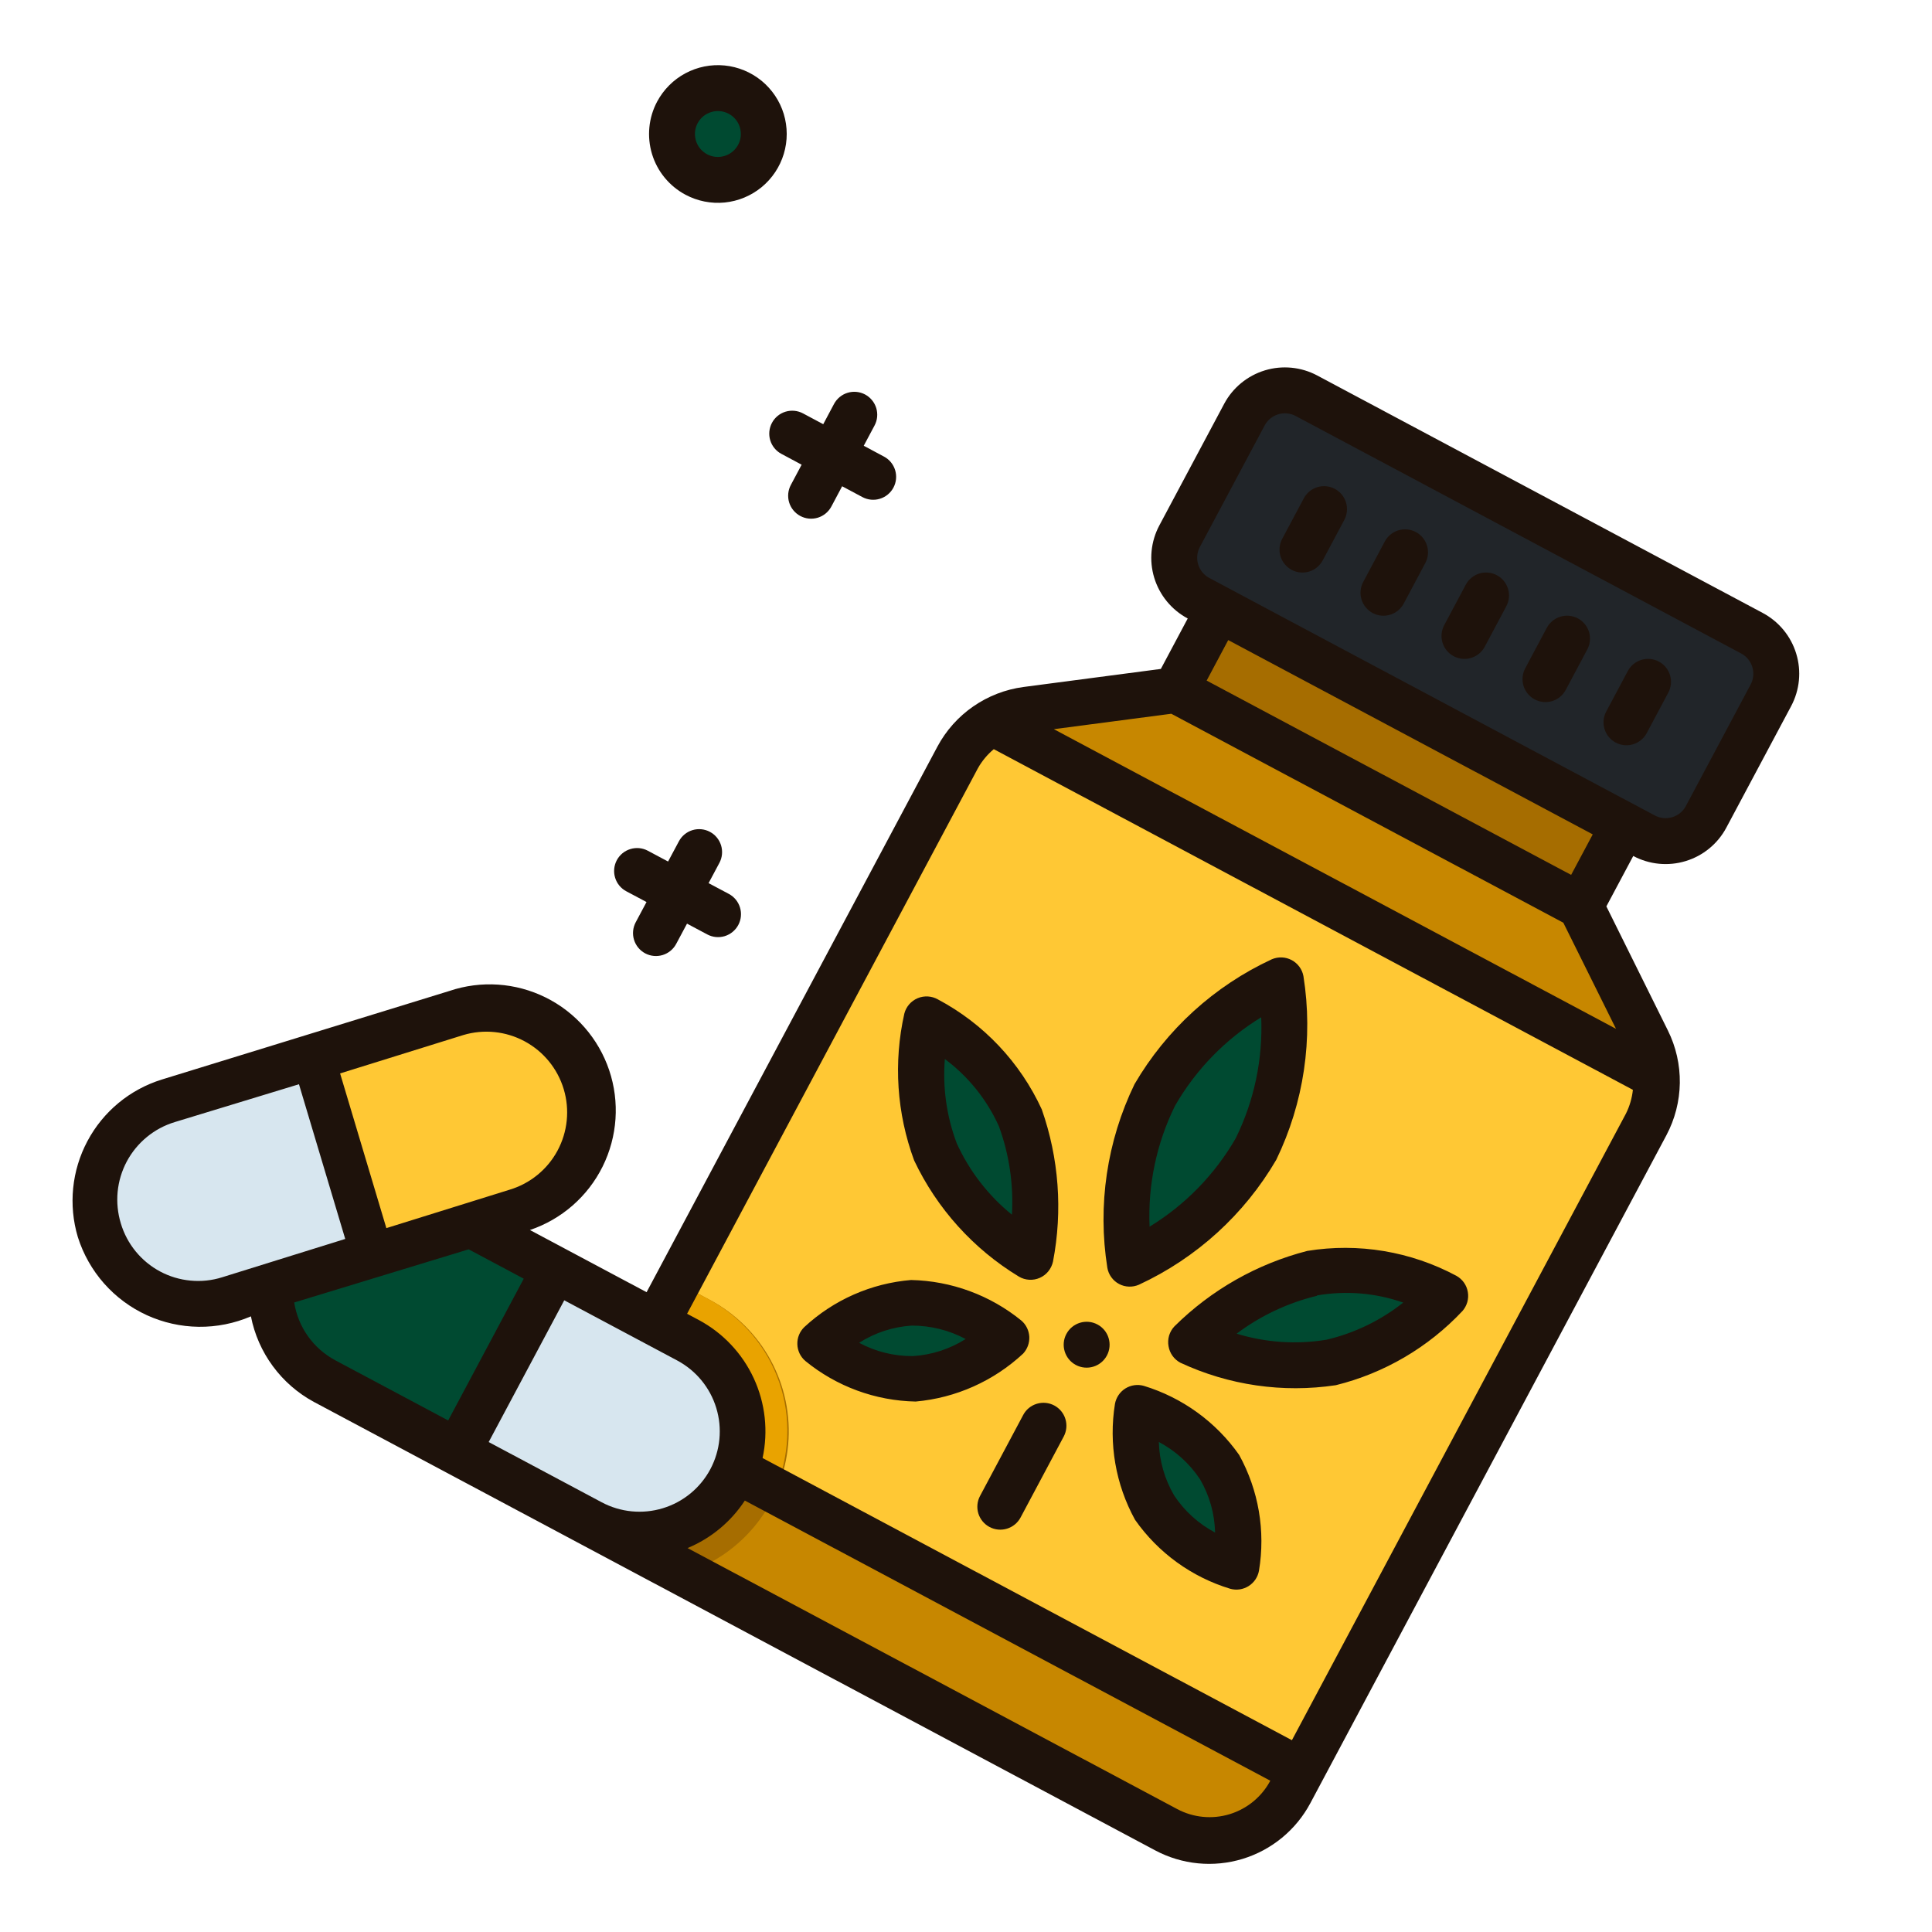 <svg width="55" height="55" viewBox="0 0 55 55" fill="none" xmlns="http://www.w3.org/2000/svg">
<g id="Group 48095861">
<g id="Filled outline">
<path id="Vector" d="M46.895 29.615L44.996 25.79L46.225 23.484L34.696 17.338L33.467 19.644L29.232 20.2C28.819 20.253 28.424 20.405 28.082 20.642C27.739 20.879 27.458 21.195 27.262 21.563L17.14 40.552C16.814 41.163 16.744 41.879 16.946 42.542C17.148 43.205 17.605 43.761 18.216 44.087L33.205 52.077C33.816 52.403 34.532 52.472 35.195 52.271C35.858 52.069 36.414 51.612 36.74 51L46.862 32.011C47.058 31.643 47.164 31.234 47.169 30.817C47.175 30.401 47.081 29.988 46.895 29.615Z" fill="#C78700"/>
<path id="Vector_2" d="M27.262 21.563L17.447 39.976L37.047 50.424L46.862 32.011C47.084 31.592 47.187 31.119 47.161 30.645L28.229 20.554C27.821 20.796 27.487 21.145 27.262 21.563Z" fill="#FFC834"/>
<path id="Vector_3" d="M49.875 18.027L37.193 11.266C36.556 10.927 35.764 11.168 35.425 11.804L33.581 15.263C33.242 15.9 33.483 16.691 34.12 17.031L46.802 23.791C47.439 24.131 48.23 23.89 48.57 23.253L50.413 19.794C50.753 19.157 50.512 18.366 49.875 18.027Z" fill="#212529"/>
<path id="Vector_4" d="M35.756 32.709C36.472 31.216 36.72 29.541 36.466 27.905C34.966 28.606 33.714 29.745 32.874 31.172C32.157 32.665 31.91 34.34 32.164 35.976C33.664 35.274 34.916 34.135 35.756 32.709ZM37.888 38.79C39.129 38.479 40.254 37.816 41.127 36.882C39.967 36.266 38.638 36.043 37.341 36.248C36.05 36.6 34.873 37.281 33.926 38.225C35.165 38.791 36.541 38.987 37.888 38.79ZM32.897 42.933C33.468 43.734 34.288 44.324 35.229 44.613C35.378 43.636 35.196 42.638 34.713 41.776C34.144 40.972 33.323 40.381 32.38 40.096C32.233 41.073 32.415 42.071 32.897 42.933ZM26.636 32.792C26.203 31.588 26.126 30.285 26.415 29.04C27.573 29.659 28.498 30.638 29.051 31.829C29.479 33.097 29.57 34.454 29.314 35.767C28.154 35.053 27.224 34.02 26.636 32.792ZM26.008 39.261C25.024 39.233 24.077 38.881 23.313 38.261C24.031 37.593 24.951 37.182 25.927 37.093C26.912 37.117 27.86 37.469 28.622 38.093C27.903 38.759 26.984 39.169 26.008 39.261Z" fill="#004A31"/>
<path id="Vector_5" d="M19.519 44.782C20.312 44.525 21.011 44.041 21.53 43.389C22.05 42.738 22.365 41.948 22.438 41.118C22.511 40.288 22.338 39.455 21.94 38.723C21.542 37.991 20.937 37.392 20.201 37.002L19.291 36.517L17.14 40.552C16.814 41.163 16.744 41.88 16.946 42.542C17.148 43.205 17.605 43.761 18.216 44.087L19.519 44.782Z" fill="#A66D00"/>
<path id="Vector_6" d="M20.201 37.002L19.291 36.517L17.447 39.975L22.059 42.434C22.483 41.46 22.529 40.363 22.185 39.357C21.841 38.352 21.134 37.512 20.201 37.002Z" fill="#E9A300"/>
<path id="Vector_7" d="M16.821 43.343C18.254 44.107 20.034 43.564 20.798 42.132C21.562 40.699 21.02 38.919 19.587 38.155L12.006 34.114C10.573 33.35 8.793 33.892 8.029 35.325C7.265 36.758 7.808 38.538 9.241 39.302L16.821 43.343Z" fill="#D7E6EF"/>
<path id="Vector_8" d="M13.028 41.321L9.235 39.299C8.547 38.932 8.033 38.307 7.806 37.561C7.578 36.815 7.657 36.01 8.024 35.322C8.39 34.634 9.015 34.12 9.761 33.892C10.507 33.665 11.312 33.744 12.001 34.11L15.794 36.132L13.028 41.321Z" fill="#004A31"/>
<path id="Vector_9" d="M4.771 31.346C3.218 31.819 2.343 33.461 2.816 35.014C3.289 36.568 4.931 37.443 6.484 36.97L14.702 34.467C16.255 33.994 17.131 32.352 16.658 30.799C16.185 29.245 14.542 28.37 12.989 28.843L4.771 31.346Z" fill="#D7E6EF"/>
<path id="Vector_10" d="M8.885 30.096L13.012 28.853C13.748 28.657 14.531 28.754 15.197 29.124C15.863 29.494 16.359 30.109 16.581 30.837C16.802 31.566 16.733 32.352 16.387 33.031C16.04 33.709 15.444 34.227 14.723 34.474L10.614 35.726L8.885 30.096Z" fill="#FFC834"/>
<path id="Vector_11" d="M19.822 4.967C20.459 5.307 21.25 5.066 21.59 4.429C21.929 3.792 21.688 3.001 21.051 2.661C20.415 2.322 19.623 2.563 19.284 3.2C18.945 3.837 19.186 4.628 19.822 4.967Z" fill="#004A31"/>
<path id="Vector_12" d="M34.696 17.338L46.226 23.484L44.996 25.79L33.467 19.644L34.696 17.338Z" fill="#A66D00"/>
<g id="Group">
<path id="Vector_13" d="M31.857 36.552C31.943 36.598 32.039 36.624 32.137 36.627C32.236 36.631 32.333 36.612 32.423 36.573C34.059 35.815 35.424 34.574 36.333 33.016C37.119 31.393 37.389 29.568 37.106 27.787C37.088 27.691 37.049 27.601 36.991 27.522C36.933 27.443 36.858 27.378 36.772 27.332C36.685 27.286 36.59 27.26 36.492 27.256C36.394 27.252 36.297 27.27 36.207 27.308C34.571 28.066 33.206 29.307 32.297 30.865C31.511 32.488 31.241 34.312 31.524 36.093C31.541 36.19 31.58 36.282 31.638 36.361C31.695 36.44 31.77 36.506 31.857 36.552ZM35.904 28.96C35.954 30.15 35.705 31.333 35.18 32.401C34.586 33.434 33.742 34.3 32.726 34.921C32.675 33.731 32.924 32.548 33.45 31.48C34.044 30.448 34.888 29.581 35.904 28.96ZM33.266 38.325C33.282 38.423 33.321 38.517 33.379 38.598C33.437 38.679 33.513 38.745 33.601 38.793C34.981 39.437 36.52 39.66 38.027 39.434C39.407 39.093 40.659 38.359 41.633 37.322C41.697 37.249 41.744 37.162 41.771 37.069C41.797 36.975 41.803 36.877 41.786 36.781C41.77 36.685 41.733 36.594 41.677 36.514C41.621 36.435 41.548 36.369 41.463 36.321C40.163 35.624 38.67 35.374 37.215 35.611C35.787 35.979 34.483 36.719 33.435 37.757C33.364 37.831 33.312 37.922 33.282 38.02C33.253 38.119 33.247 38.224 33.266 38.325ZM37.494 36.878C38.316 36.736 39.16 36.806 39.947 37.082C39.305 37.591 38.559 37.952 37.762 38.139C36.908 38.28 36.032 38.221 35.204 37.967C35.884 37.456 36.662 37.09 37.488 36.889L37.494 36.878ZM35.275 41.417C34.614 40.478 33.659 39.787 32.561 39.452C32.474 39.428 32.382 39.421 32.292 39.434C32.202 39.447 32.116 39.478 32.038 39.526C31.961 39.574 31.895 39.638 31.844 39.713C31.793 39.788 31.758 39.873 31.741 39.963C31.558 41.096 31.759 42.259 32.312 43.265C32.971 44.206 33.927 44.898 35.026 45.23C35.113 45.254 35.205 45.259 35.294 45.246C35.384 45.232 35.469 45.2 35.546 45.152C35.622 45.104 35.688 45.04 35.739 44.965C35.789 44.89 35.824 44.806 35.84 44.717C36.029 43.584 35.83 42.422 35.275 41.417ZM33.424 42.57C33.154 42.108 33.004 41.585 32.99 41.05C33.463 41.301 33.867 41.666 34.163 42.113C34.432 42.574 34.579 43.095 34.591 43.629C34.12 43.379 33.718 43.015 33.424 42.57ZM26.024 33.036C26.674 34.407 27.71 35.557 29.007 36.343C29.096 36.396 29.197 36.426 29.3 36.432C29.404 36.438 29.507 36.419 29.602 36.377C29.697 36.335 29.78 36.271 29.845 36.19C29.91 36.109 29.955 36.014 29.977 35.913C30.255 34.466 30.145 32.972 29.657 31.582C29.041 30.242 28.002 29.142 26.7 28.451C26.612 28.401 26.515 28.373 26.415 28.367C26.316 28.361 26.215 28.378 26.123 28.417C26.031 28.456 25.949 28.515 25.883 28.591C25.818 28.666 25.77 28.756 25.745 28.853C25.431 30.245 25.529 31.698 26.024 33.036ZM28.438 32.065C28.731 32.869 28.857 33.724 28.807 34.579C28.134 34.034 27.597 33.339 27.238 32.551C26.948 31.785 26.832 30.964 26.898 30.148C27.566 30.646 28.096 31.305 28.438 32.065ZM29.079 37.596C28.189 36.871 27.083 36.464 25.936 36.439C24.801 36.533 23.731 37.005 22.896 37.78C22.831 37.843 22.78 37.919 22.746 38.002C22.712 38.086 22.696 38.176 22.699 38.267C22.701 38.357 22.723 38.446 22.761 38.528C22.8 38.61 22.855 38.682 22.924 38.742C23.812 39.469 24.919 39.877 26.067 39.899C27.211 39.797 28.288 39.316 29.128 38.533C29.187 38.468 29.233 38.393 29.263 38.311C29.293 38.229 29.306 38.141 29.302 38.054C29.297 37.967 29.275 37.881 29.237 37.803C29.199 37.724 29.145 37.654 29.079 37.596ZM25.987 38.605C25.453 38.609 24.927 38.479 24.457 38.227C24.907 37.94 25.422 37.771 25.954 37.737C26.49 37.736 27.017 37.867 27.49 38.119C27.038 38.405 26.521 38.572 25.987 38.605ZM30.013 40.011C29.86 39.93 29.681 39.912 29.515 39.963C29.349 40.013 29.21 40.127 29.129 40.28L27.9 42.586C27.818 42.739 27.801 42.918 27.851 43.084C27.902 43.25 28.016 43.388 28.169 43.47C28.322 43.551 28.501 43.569 28.667 43.518C28.832 43.468 28.971 43.354 29.053 43.201L30.282 40.895C30.363 40.742 30.381 40.563 30.33 40.397C30.28 40.231 30.166 40.093 30.013 40.011Z" fill="#1E120B"/>
<path id="Vector_14" d="M30.627 38.858C30.946 39.027 31.341 38.907 31.511 38.589C31.681 38.27 31.56 37.874 31.242 37.705C30.924 37.535 30.528 37.656 30.358 37.974C30.188 38.292 30.309 38.688 30.627 38.858Z" fill="#1E120B"/>
<path id="Vector_15" d="M36.771 16.223C36.924 16.304 37.103 16.322 37.269 16.271C37.434 16.221 37.573 16.106 37.655 15.953L38.27 14.8C38.351 14.648 38.368 14.469 38.318 14.303C38.267 14.137 38.153 13.998 38 13.917C37.847 13.835 37.669 13.818 37.503 13.868C37.337 13.919 37.198 14.033 37.117 14.186L36.502 15.339C36.42 15.492 36.403 15.671 36.453 15.836C36.504 16.002 36.618 16.141 36.771 16.223ZM39.077 17.452C39.23 17.533 39.409 17.551 39.575 17.5C39.74 17.45 39.879 17.335 39.961 17.183L40.575 16.03C40.657 15.877 40.674 15.698 40.624 15.532C40.573 15.366 40.459 15.227 40.306 15.146C40.153 15.064 39.974 15.047 39.809 15.097C39.643 15.148 39.504 15.262 39.422 15.415L38.808 16.568C38.726 16.721 38.709 16.9 38.759 17.066C38.81 17.231 38.924 17.37 39.077 17.452ZM41.383 18.681C41.536 18.762 41.715 18.78 41.881 18.729C42.046 18.679 42.185 18.565 42.267 18.412L42.881 17.259C42.963 17.106 42.98 16.927 42.93 16.761C42.879 16.596 42.765 16.457 42.612 16.375C42.459 16.294 42.28 16.276 42.114 16.327C41.949 16.377 41.81 16.491 41.728 16.644L41.114 17.797C41.032 17.95 41.015 18.129 41.065 18.295C41.116 18.461 41.23 18.599 41.383 18.681ZM43.689 19.91C43.842 19.992 44.021 20.009 44.187 19.959C44.352 19.908 44.491 19.794 44.573 19.641L45.187 18.488C45.269 18.335 45.286 18.156 45.236 17.99C45.185 17.825 45.071 17.686 44.918 17.604C44.765 17.523 44.586 17.505 44.42 17.556C44.255 17.606 44.116 17.721 44.034 17.873L43.42 19.026C43.338 19.179 43.321 19.358 43.371 19.524C43.422 19.69 43.536 19.829 43.689 19.91ZM45.995 21.139C46.148 21.221 46.327 21.238 46.492 21.188C46.658 21.137 46.797 21.023 46.879 20.87L47.493 19.717C47.575 19.564 47.592 19.385 47.542 19.22C47.491 19.054 47.377 18.915 47.224 18.834C47.071 18.752 46.892 18.735 46.726 18.785C46.561 18.835 46.422 18.95 46.34 19.103L45.726 20.256C45.644 20.409 45.627 20.587 45.677 20.753C45.728 20.919 45.842 21.058 45.995 21.139Z" fill="#1E120B"/>
<path id="Vector_16" d="M47.481 29.335L45.73 25.803L46.495 24.368C46.953 24.612 47.49 24.665 47.988 24.513C48.485 24.362 48.902 24.019 49.146 23.56L50.99 20.102C51.234 19.643 51.287 19.106 51.135 18.609C50.984 18.111 50.641 17.695 50.182 17.45L37.5 10.69C37.041 10.445 36.504 10.393 36.007 10.544C35.51 10.696 35.093 11.038 34.849 11.497L33.005 14.956C32.76 15.415 32.708 15.952 32.859 16.449C33.011 16.946 33.354 17.363 33.812 17.607L33.047 19.043L29.138 19.557C28.624 19.625 28.133 19.815 27.707 20.11C27.28 20.405 26.93 20.798 26.686 21.255L18.407 36.786L15.086 35.016C15.989 34.711 16.733 34.061 17.156 33.208C17.579 32.354 17.646 31.368 17.342 30.466C17.037 29.563 16.387 28.819 15.534 28.396C14.68 27.973 13.694 27.906 12.792 28.211L4.607 30.732C3.698 31.014 2.937 31.643 2.49 32.483C2.042 33.323 1.944 34.306 2.216 35.217C2.37 35.704 2.624 36.154 2.962 36.537C3.3 36.919 3.714 37.227 4.179 37.44C4.643 37.652 5.147 37.765 5.657 37.771C6.168 37.777 6.674 37.675 7.143 37.474C7.244 37.987 7.457 38.472 7.768 38.893C8.078 39.315 8.478 39.662 8.938 39.911L32.885 52.676C33.65 53.084 34.544 53.171 35.373 52.919C36.202 52.666 36.896 52.095 37.304 51.33L47.439 32.318C47.682 31.86 47.813 31.351 47.821 30.832C47.828 30.313 47.712 29.8 47.481 29.335ZM44.505 26.268L46.004 29.288L30.001 20.758L33.344 20.319L44.505 26.268ZM34.158 15.57L36.002 12.112C36.083 11.959 36.222 11.845 36.388 11.794C36.553 11.744 36.733 11.761 36.885 11.842L49.568 18.603C49.721 18.685 49.835 18.823 49.885 18.989C49.936 19.155 49.919 19.334 49.837 19.487L47.993 22.946C47.912 23.099 47.773 23.213 47.607 23.263C47.441 23.314 47.262 23.296 47.109 23.215L34.427 16.454C34.274 16.373 34.16 16.234 34.109 16.068C34.059 15.902 34.076 15.723 34.158 15.57ZM45.342 23.753L44.727 24.906L34.351 19.375L34.965 18.222L45.342 23.753ZM27.839 21.87C27.955 21.663 28.109 21.479 28.291 21.327L46.485 31.025C46.46 31.261 46.393 31.491 46.286 31.704L36.778 49.54L21.709 41.507C21.874 40.744 21.787 39.948 21.459 39.239C21.132 38.53 20.582 37.947 19.894 37.578L19.56 37.4L27.839 21.87ZM13.188 29.466C13.773 29.291 14.402 29.356 14.938 29.645C15.475 29.935 15.874 30.425 16.049 31.009C16.224 31.593 16.159 32.222 15.87 32.759C15.58 33.295 15.089 33.695 14.506 33.869L10.999 34.962L9.682 30.558L13.188 29.466ZM3.439 34.825C3.351 34.535 3.32 34.23 3.349 33.928C3.378 33.627 3.467 33.333 3.609 33.065C3.752 32.798 3.946 32.561 4.181 32.368C4.415 32.175 4.686 32.031 4.976 31.943L8.511 30.866L9.828 35.27L6.322 36.362C6.032 36.453 5.727 36.485 5.424 36.456C5.121 36.428 4.827 36.34 4.559 36.197C4.291 36.054 4.054 35.859 3.862 35.624C3.669 35.388 3.526 35.117 3.439 34.825ZM8.375 37.079L13.342 35.566L14.91 36.402L12.759 40.437L9.542 38.723C9.234 38.557 8.968 38.323 8.766 38.038C8.563 37.753 8.43 37.424 8.375 37.079ZM13.912 41.052L16.063 37.017L19.28 38.731C19.815 39.017 20.215 39.503 20.391 40.083C20.568 40.663 20.507 41.289 20.222 41.825C19.936 42.36 19.45 42.76 18.87 42.936C18.29 43.113 17.664 43.052 17.129 42.767L13.912 41.052ZM33.512 51.5L19.573 44.07C20.24 43.793 20.808 43.322 21.204 42.718L36.163 50.693C35.919 51.151 35.502 51.494 35.005 51.646C34.508 51.797 33.971 51.745 33.512 51.5ZM19.515 5.544C19.857 5.726 20.245 5.803 20.631 5.765C21.017 5.726 21.382 5.574 21.682 5.328C21.981 5.082 22.201 4.752 22.313 4.381C22.425 4.01 22.424 3.614 22.312 3.244C22.199 2.873 21.978 2.544 21.678 2.298C21.378 2.053 21.012 1.902 20.627 1.864C20.241 1.826 19.853 1.904 19.511 2.087C19.169 2.27 18.89 2.551 18.707 2.893C18.463 3.351 18.411 3.888 18.562 4.386C18.713 4.883 19.056 5.299 19.515 5.544ZM20.744 3.238C20.858 3.299 20.952 3.392 21.013 3.506C21.074 3.62 21.099 3.749 21.087 3.878C21.075 4.006 21.024 4.128 20.942 4.228C20.86 4.328 20.751 4.402 20.627 4.439C20.503 4.477 20.372 4.477 20.248 4.44C20.124 4.403 20.014 4.329 19.932 4.23C19.85 4.13 19.8 4.008 19.787 3.879C19.774 3.751 19.8 3.621 19.86 3.507C19.942 3.354 20.081 3.24 20.247 3.19C20.412 3.139 20.591 3.157 20.744 3.238ZM24.627 11.23C24.474 11.149 24.295 11.131 24.129 11.182C23.963 11.232 23.825 11.347 23.743 11.499L23.436 12.076L22.859 11.768C22.706 11.687 22.527 11.67 22.362 11.72C22.196 11.771 22.057 11.885 21.976 12.038C21.894 12.191 21.877 12.37 21.927 12.535C21.978 12.701 22.092 12.84 22.245 12.921L22.821 13.229L22.514 13.805C22.432 13.958 22.415 14.137 22.465 14.303C22.516 14.469 22.63 14.607 22.783 14.689C22.936 14.771 23.115 14.788 23.281 14.738C23.447 14.687 23.585 14.573 23.667 14.42L23.974 13.843L24.551 14.151C24.704 14.232 24.883 14.25 25.048 14.199C25.214 14.149 25.353 14.034 25.434 13.882C25.516 13.729 25.533 13.55 25.483 13.384C25.432 13.218 25.318 13.079 25.165 12.998L24.589 12.69L24.896 12.114C24.978 11.961 24.995 11.782 24.945 11.616C24.894 11.451 24.78 11.312 24.627 11.23Z" fill="#1E120B"/>
<path id="Vector_17" d="M20.21 23.681C20.058 23.599 19.878 23.582 19.713 23.632C19.547 23.683 19.408 23.797 19.327 23.95L19.019 24.526L18.443 24.219C18.29 24.137 18.111 24.12 17.945 24.171C17.779 24.221 17.641 24.335 17.559 24.488C17.478 24.641 17.46 24.82 17.511 24.986C17.561 25.152 17.675 25.291 17.828 25.372L18.405 25.679L18.097 26.256C18.016 26.409 17.998 26.588 18.049 26.753C18.099 26.919 18.214 27.058 18.367 27.14C18.52 27.221 18.698 27.238 18.864 27.188C19.03 27.137 19.169 27.023 19.25 26.87L19.558 26.294L20.134 26.601C20.287 26.683 20.466 26.7 20.632 26.65C20.797 26.599 20.936 26.485 21.018 26.332C21.099 26.179 21.117 26 21.066 25.834C21.016 25.669 20.902 25.53 20.749 25.448L20.172 25.141L20.48 24.564C20.561 24.412 20.578 24.233 20.528 24.067C20.477 23.901 20.363 23.762 20.21 23.681Z" fill="#1E120B"/>
</g>
</g>
</g>
</svg>
